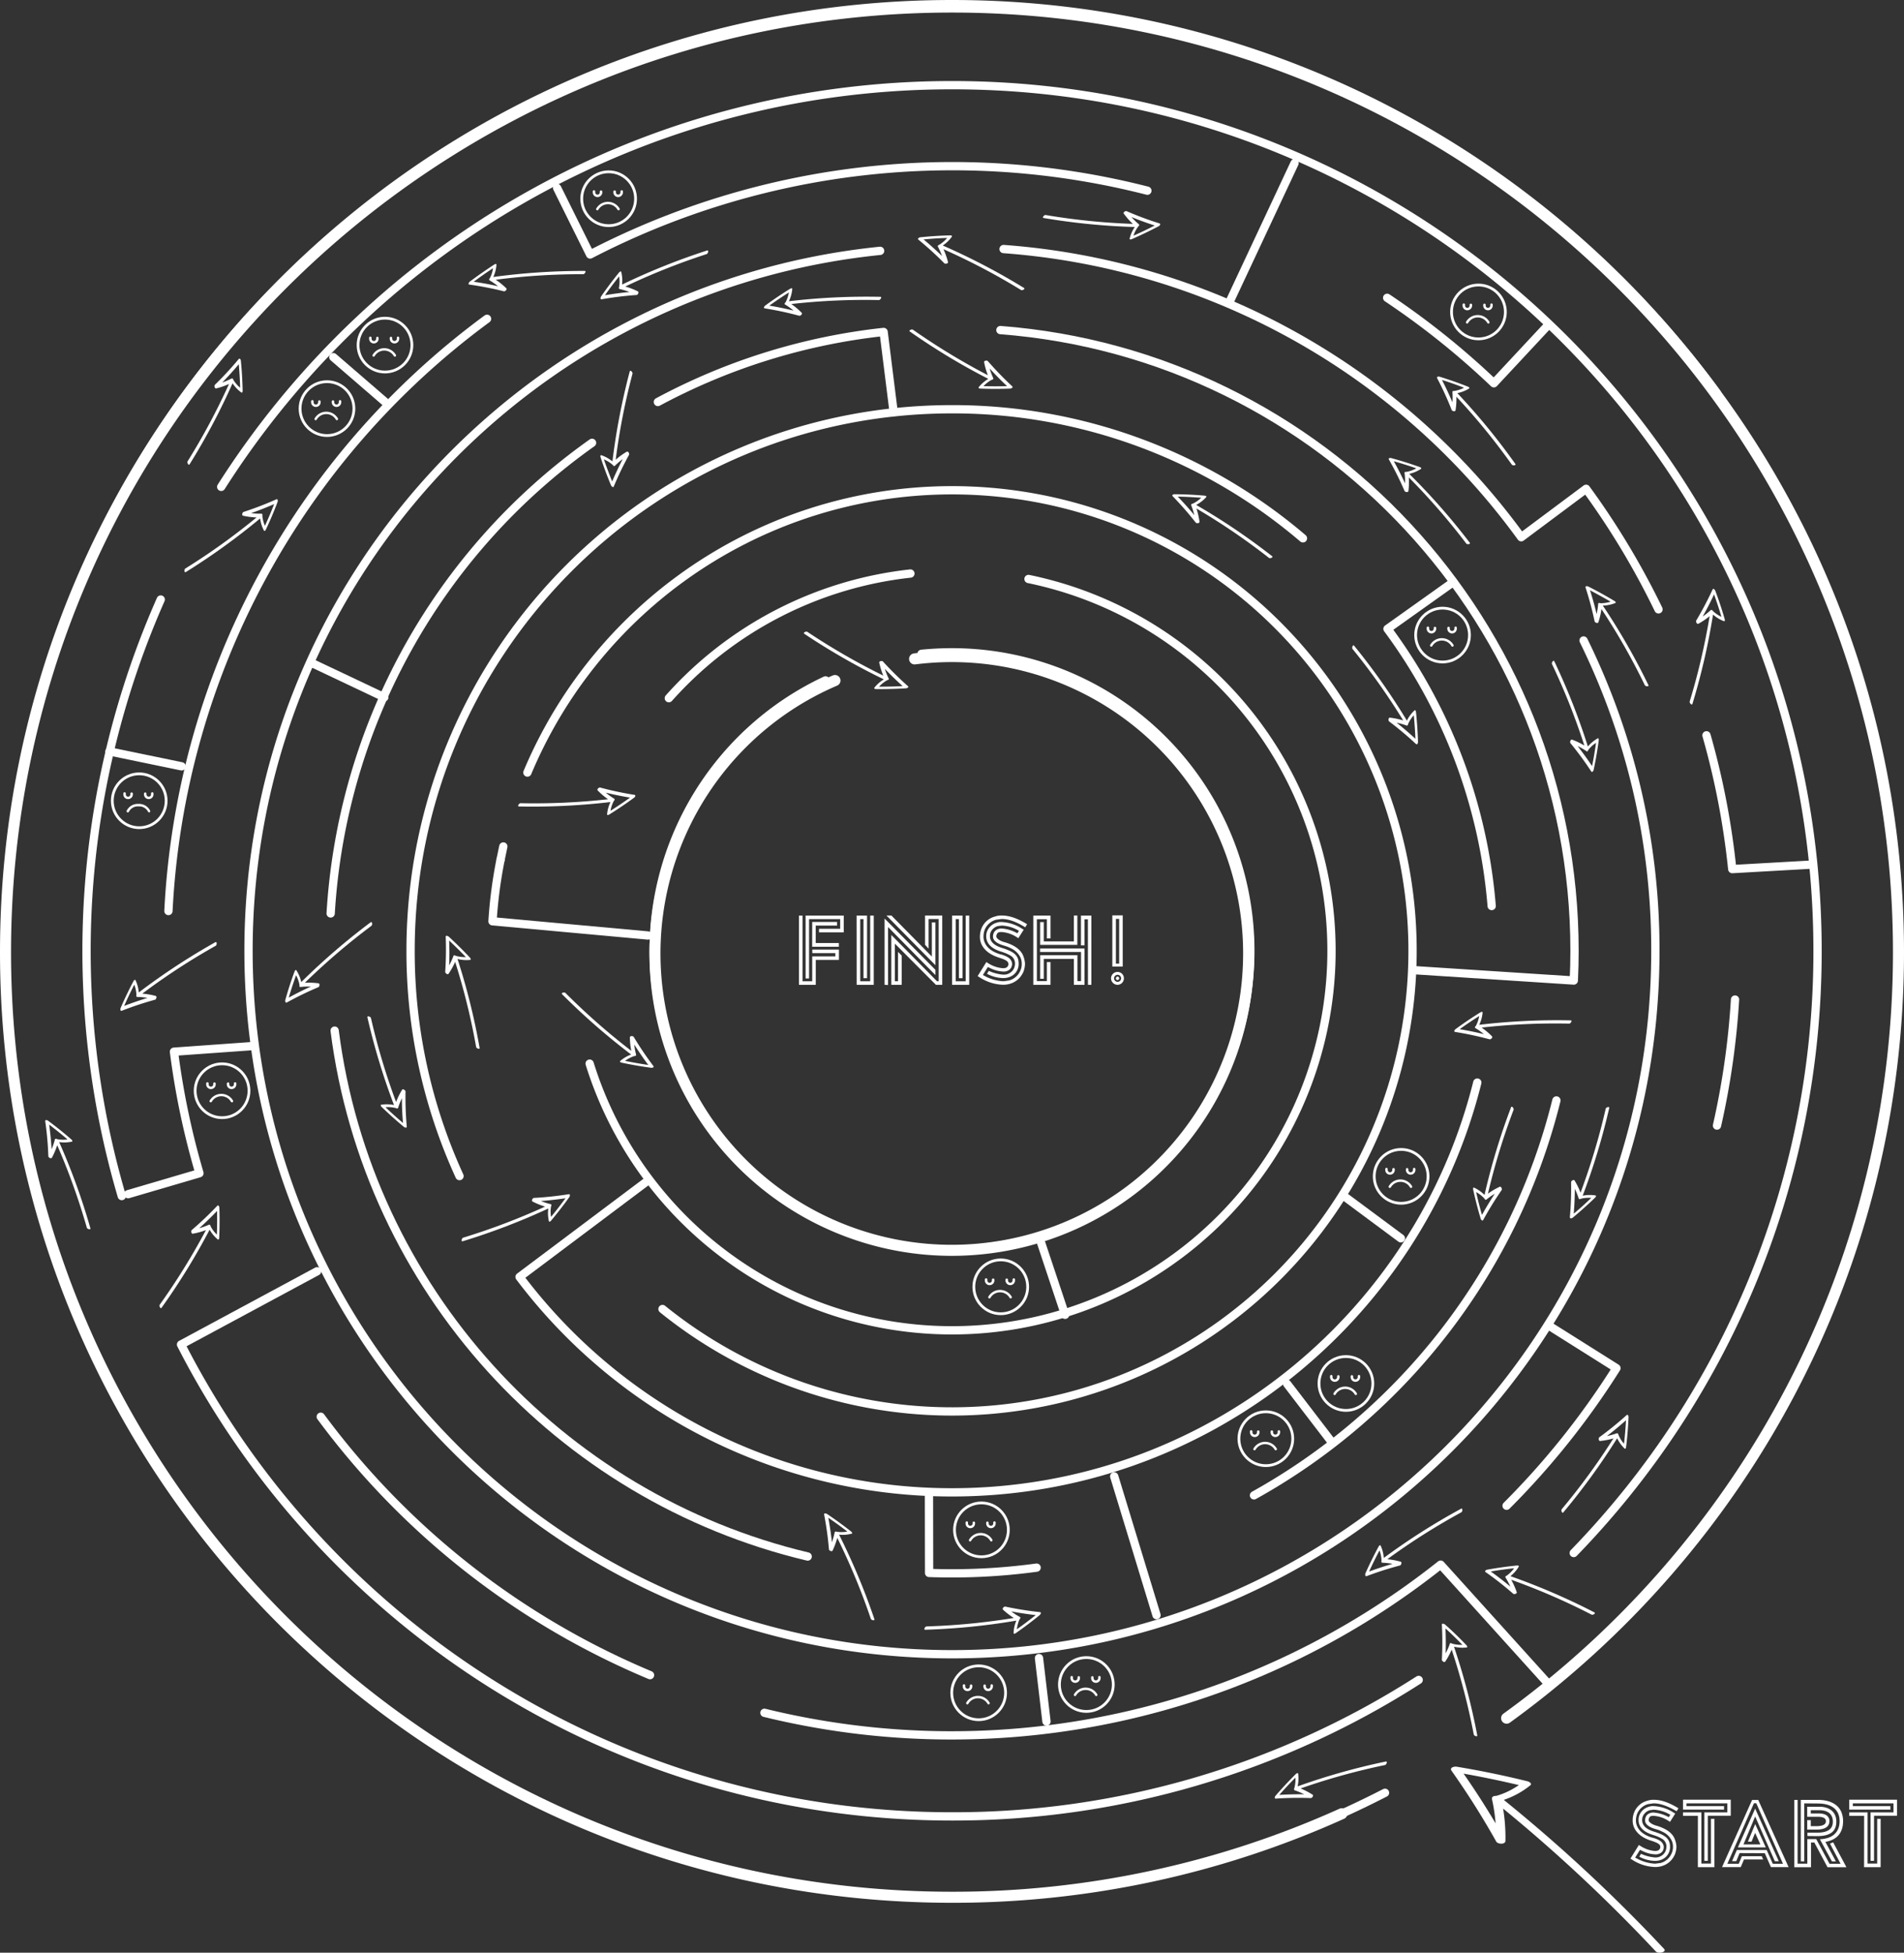 <svg xmlns="http://www.w3.org/2000/svg" viewBox="0 0 689.53 707.07">
    <rect x="0" y="0" width="689.53" height="707.07" fill="#333333" stroke="none"/>
    <defs>
        <style>
            .cls-1,.cls-2,.cls-4
            {fill:none;stroke:#fff;}
            .cls-1,.cls-2
            {stroke-linecap:round;stroke-linejoin:round;}
            .cls-1
            {stroke-width:4px;}
            .cls-2
            {stroke-width:3px;}
            .cls-3
            {fill:#fff;}
            .cls-4
            {stroke-miterlimit:10;}
        </style>
    </defs>
    <title>Maze</title>

    <g id="Maze">
                <g id="Maze-2" data-name="Maze">
                    <path class="cls-1" d="M485.94,656.75A342,342,0,0,1,344.77,687C155.46,687,2,533.81,2,344.79S155.46,2.55,344.77,2.55,687.53,155.78,687.53,344.79c0,114.11-55.93,215.18-141.91,277.36"/>
                    <path class="cls-2" d="M415.52,69.05a285.14,285.14,0,0,0-201.81,23.1L201.77,68.09"/>
                    <path class="cls-2" d="M502.36,107.84A287.21,287.21,0,0,1,541,138.78l19.73-21.16"/>
                    <path class="cls-2" d="M238.25,145.56A223.93,223.93,0,0,1,320,120.2l3.63,29"/>
                    <line class="cls-2" x1="140.52" y1="146.44" x2="120.71" y2="129.33"/>
                    <line class="cls-2" x1="468.82" y1="59.08" x2="445.4" y2="109.07"/>
                    <path class="cls-2" d="M501.58,649.17a341.38,341.38,0,0,1-156.8,37.89C155.47,687.06,2,533.59,2,344.28S155.47,1.5,344.78,1.5c113.8,0,214.66,55.46,277,140.83"/>
                    <path class="cls-2" d="M44.1,433.09a314.83,314.83,0,0,1,14.11-216"/>
                    <path class="cls-2" d="M80.11,176.29C135.72,88.85,233.48,30.84,344.78,30.84c173.11,0,313.44,140.33,313.44,313.44a312.37,312.37,0,0,1-88.3,218.07"/>
                    <path class="cls-2" d="M61,329.88A283.7,283.7,0,0,1,176.38,115.44"/>
                    <path class="cls-2" d="M235.41,606.57A285.07,285.07,0,0,1,116.16,513"/>
                    <path class="cls-2" d="M651.33,190.74a343,343,0,0,1-90.21,419.43l-39.39-43.61a284.77,284.77,0,0,1-244.89,53.65"/>
                    <path class="cls-2" d="M545.61,545.23a285.63,285.63,0,0,0,39.78-49.81l-24.25-15.27"/>
                    <path class="cls-2" d="M628.34,361.94a284,284,0,0,1-6.53,45.63"/>
                    <path class="cls-2" d="M618,266.26a282.58,282.58,0,0,1,9.33,48.44l28.8-1.63"/>
                    <path class="cls-2" d="M573.49,231.92a253.74,253.74,0,0,1,26,112.36C599.54,485,485.48,599,344.78,599S90,485,90,344.28C90,212.37,190.26,103.87,318.73,90.83"/>
                    <path class="cls-2" d="M363.44,90.18A254.5,254.5,0,0,1,550.91,194.53L574.4,177a283.37,283.37,0,0,1,26.22,43.65"/>
                    <path class="cls-2" d="M119.75,330.76a225.17,225.17,0,0,1,94.66-170.41"/>
                    <path class="cls-2" d="M292.5,563.62c-90.16-21.41-159.35-97-171.31-190.43"/>
                    <path class="cls-2" d="M375.41,567.64a227.6,227.6,0,0,1-30.63,2.07q-4.17,0-8.31-.15l-.05-29.07"/>
                    <path class="cls-2" d="M563.65,398.47a225.86,225.86,0,0,1-109.52,143"/>
                    <path class="cls-2" d="M362.29,119.52c116.32,8.93,207.92,106.15,207.92,224.76q0,5.42-.26,10.77l-57-3.7"/>
                    <path class="cls-2" d="M166.41,425.86a195.36,195.36,0,0,1-17.72-81.58c0-108.3,87.79-196.09,196.09-196.09a195.33,195.33,0,0,1,127.08,46.74"/>
                    <path class="cls-2" d="M535,392c-21.31,85.24-98.4,148.38-190.24,148.38a195.82,195.82,0,0,1-156.6-78l45.53-34.17"/>
                    <path class="cls-2" d="M191,279.74A166.78,166.78,0,1,1,239.92,474"/>
                    <path class="cls-2" d="M181.28,311.31c.32-1.61.67-3.21,1-4.81"/>
                    <path class="cls-2" d="M181.28,311.31a166.86,166.86,0,0,0-2.92,22.29l56.28,5.14"/>
                    <path class="cls-2" d="M242.22,252.81a137.16,137.16,0,0,1,87.48-45.13"/>
                    <path class="cls-2" d="M319.43,449.37a108.12,108.12,0,0,1-20.47-203"/>
                    <path class="cls-2" d="M410.8,429.86a107.54,107.54,0,0,1-55,21.94"/>
                    <path class="cls-2" d="M333.73,236.75c3.63-.36,7.32-.55,11-.55a108.1,108.1,0,0,1,92.76,163.57"/>
                    <path class="cls-2" d="M513.77,608.31a312,312,0,0,1-169,49.41c-121.77,0-227.31-69.43-279.21-170.86l49.28-26.53"/>
                    <path class="cls-2" d="M91,378.82l-28,2a282.63,282.63,0,0,0,9.23,44L46.4,432.41"/>
                    <line class="cls-2" x1="65.76" y1="277.49" x2="39.64" y2="272.09"/>
                    <line class="cls-2" x1="481.65" y1="521.35" x2="466.12" y2="501.09"/>
                    <line class="cls-2" x1="403.51" y1="534.6" x2="418.83" y2="584.85"/>
                    <line class="cls-2" x1="378.98" y1="623.35" x2="376.27" y2="600.39"/>
                    <line class="cls-2" x1="507.32" y1="448.4" x2="486.38" y2="432.86"/>
                    <line class="cls-2" x1="385.73" y1="476.09" x2="376.95" y2="449.75"/>
                    <path class="cls-2" d="M213.54,385.14A137.44,137.44,0,1,0,372.47,209.65"/>
                    <path class="cls-2" d="M525.56,211.29l-23.08,16.42a195.05,195.05,0,0,1,37.73,100.36"/>
                    <line class="cls-2" x1="139.17" y1="252.5" x2="113.5" y2="240.34"/>
                    <path class="cls-1" d="M331.22,238.59a107.5,107.5,0,1,1-28.84,7.83"/>
                </g>
                <path id="Start_Arrow" data-name="Start Arrow" class="cls-3" d="M525.67,641.19a288.34,288.34,0,0,1,16.2,25.66c.53.94,3.29,1.14,3.32-.27a64.21,64.21,0,0,0-.84-11.69,576.06,576.06,0,0,1,55.33,51.76c.87.92,4.1.23,2.92-1a576.37,576.37,0,0,0-58-53.91,31,31,0,0,0,9.57-5.25c.88-.7-.53-1.38-1-1.49q-12.69-3.13-25.59-5.27C526.72,639.56,524.85,640,525.67,641.19Zm14.66,10.34a62.91,62.91,0,0,1,1.3,8.71q-5.46-9.21-11.59-18,10,1.77,20,4.14a27.25,27.25,0,0,1-8.17,3.91C540.94,650.27,540.12,650.59,540.33,651.53Z"/>
                <g id="Start">
                    <path class="cls-3" d="M593.91,669.83l-1.74,2.82,1,.52a15.59,15.59,0,0,0,6.19,1.67c.17,0,.87-.1,2.09-.27a6.08,6.08,0,0,0,3.79-3.17l.07-.14a5.58,5.58,0,0,0,.56-2.61,5,5,0,0,0-.53-2.29,6.73,6.73,0,0,0-2.88-2.89c-1-.49-1.57-.73-1.67-.77l-.87-.28-.46-.14c-1.87-.55-3.06-1.32-3.51-2.26a1.69,1.69,0,0,1-.17-.83,2.63,2.63,0,0,1,.24-1.25l0-.07a2.61,2.61,0,0,1,1.71-1.39,2.82,2.82,0,0,1,1.22-.14,13.21,13.21,0,0,1,5.39,1.67l.56-.87a12.69,12.69,0,0,0-6.06-1.85l-1.39.18a4,4,0,0,0-2.4,2,3.36,3.36,0,0,0-.35,1.63,3,3,0,0,0,.32,1.4c.55,1.21,1.91,2.12,4.1,2.78l.45.14c2.68.94,5.22,1.91,5.22,5.22a4.87,4.87,0,0,1-2.64,4.55,6.18,6.18,0,0,1-2.79.63,12.49,12.49,0,0,1-5.67-1.5l0-.06.59-1a14.81,14.81,0,0,0,5,1.32,3.94,3.94,0,0,0,3.72-1.95,4.18,4.18,0,0,0,.49-2,3.13,3.13,0,0,0-1.67-2.85,14.8,14.8,0,0,0-1.71-.84l-.93-.34-.46-.14c-2.54-.77-4.17-1.92-4.9-3.48a4.34,4.34,0,0,1-.42-1.88,4.55,4.55,0,0,1,.45-2.16,5.16,5.16,0,0,1,3.2-2.68A4.46,4.46,0,0,1,599,654a14.39,14.39,0,0,1,7.13,2.37l.56.31-1.88,3-.53-.31a11.1,11.1,0,0,0-5.32-1.85c-1.11,0-1.39.14-1.67.66a1.59,1.59,0,0,0-.24.91l.07.38a5.46,5.46,0,0,0,.76.73,6.94,6.94,0,0,0,1.95.87l.49.14c3.09,1,5.08,2.4,6,4.28a9,9,0,0,1,.8,3.17,8.34,8.34,0,0,1-.63,3l-.14.25a7.27,7.27,0,0,1-4.59,3.82,8.65,8.65,0,0,1-2.4.32,16.12,16.12,0,0,1-8.39-2.72l-.52-.31,3.06-4.94.53.31a11.1,11.1,0,0,0,5.32,1.85q1.41,0,1.77-.84a1.23,1.23,0,0,0,.14-.69.73.73,0,0,0-.1-.42l0-.07c-.31-.56-1.14-1-2.57-1.5l-.42-.14c-3.13-.94-5.22-2.47-6.3-4.62a6.4,6.4,0,0,1-.62-2.86,8,8,0,0,1,.62-3l.11-.25a7.05,7.05,0,0,1,4.59-3.79,6.78,6.78,0,0,1,2.44-.35c2.54,0,5.46,1,8.83,3.07l-.66,1.07C604,654,601.29,653,598.92,653c-.17,0-.87.1-2.09.27a6.08,6.08,0,0,0-3.79,3.17l-.07.14a6.74,6.74,0,0,0-.52,2.57,5,5,0,0,0,.52,2.3c.87,1.84,2.68,3.17,5.5,4l.1,0,.35.1c1.85.59,2.86,1.22,3.31,2.16l.07.14a2.38,2.38,0,0,1,0,2.05l0,.07a2.51,2.51,0,0,1-1.71,1.35,2.69,2.69,0,0,1-1.18.14,11.26,11.26,0,0,1-4.45-1.14Z"/>
                    <path class="cls-3" d="M617.22,656.27h8.32V653H610.75V654h13.61v1.25H609.5v-3.58h17.29v5.81h-8.31V673.8h-1.26Zm-2.33,1.25H609.5v-1.25h6.65v18.54h3.47V658.6h1.26v17.5h-6Z"/>
                    <path class="cls-3" d="M629,669.87h10.79l2.22,5h3.69l-9.67-21.91h-.84l-9.63,21.91h4.14l1.11-2.74H638l.52,1.18h-6.93l-1.18,2.78h-6.78l10.89-24.32h2.22l11,24.32-6.4,0-2.23-5.05L630,671l-1.21,2.92h-1.53Zm8.52-2-1.91-4.18-1.29,3.17H633l2.64-6.37,3.83,8.46H629.37l6.26-14.06,8.56,19.07h-1.43l-7.13-16.22-4.24,10.13Z"/>
                    <path class="cls-3" d="M662.73,667.57l1.15-.45,4.8,9h-6.85l-4.77-8.94h-1.21v8.94h-6.06V651.74H651v23.1h3.52v-8.9l3.23,0,4.81,8.94h4ZM653.41,653v21h-1.25V651.74h6.16c4,0,6.85,1.33,8.24,3.8a8.3,8.3,0,0,1,.91,3.86c0,4.28-2.23,6.82-6.41,7.55l3.8,7.06h-1.43l-4.35-8,.94-.1c3.93-.42,6.19-2.71,6.19-6.47,0-4.14-2.85-6.4-7.89-6.4Zm1.15,11.82v-1.21H658c3.93,0,5.77-1.29,5.77-4s-1.81-4.14-4.9-4.14h-3.1v1.18h2.72c1.8,0,3,.42,3.58,1.29a2.28,2.28,0,0,1,.45,1.5c0,2-1.63,3.06-4.73,3.06h-3.31v-3.41h1.29v2.16h2c2.33,0,3.48-.6,3.48-1.81,0-1-.94-1.57-2.78-1.57h-4v-3.65h4.39c3.79,0,6.16,2,6.16,5.39,0,3.62-2.27,5.25-7,5.25Z"/>
                    <path class="cls-3" d="M677.42,656.27h8.31V653H671V654h13.6v1.25H669.7v-3.58H687v5.81h-8.32V673.8h-1.25Zm-2.33,1.25H669.7v-1.25h6.64v18.54h3.48V658.6h1.25v17.5h-6Z"/>
                </g>
                <g id="finish_text" data-name="finish text">
                    <path class="cls-3" d="M289.34,331.53h1.29v23.78h3.51v-9h8.38v-1.18h-8.35v-1.29h9.64v3.76h-8.38v9h-6.09Zm2.4,0h13.82v6.08h-8.95v-1.28h7.66v-3.51H293V354.3h-1.25Zm2.4,2.32h9v1.29h-7.73v6.34h8.38v1.33h-9.67Z"/>
                    <path class="cls-3" d="M310.22,331.53H314V354.2h-1.29V332.82h-1.18v22.49h3.61V331.53h1.29V356.6h-6.19Z"/>
                    <path class="cls-3" d="M320.35,356.6v-24l18.41,18.58v1.9l-17.15-17.4v21ZM337.47,334h1.29v15.51l-17.73-18h1.79l14.65,14.86Zm-2.47,8.1v-10.6h6.23V356.6h-2.29l-14.86-14.9v13.61h1.14V344.67l1.33,1.36V356.6h-3.76V338.55l16.4,16.61.14.15h.61V332.78h-3.65v10.74Z"/>
                    <path class="cls-3" d="M344.81,331.53h3.76V354.2h-1.29V332.82H346.1v22.49h3.62V331.53H351V356.6h-6.2Z"/>
                    <path class="cls-3" d="M357.74,350.15l-1.79,2.9,1,.54a16.08,16.08,0,0,0,6.38,1.72c.18,0,.89-.11,2.15-.29a6.22,6.22,0,0,0,3.9-3.26l.07-.14a5.77,5.77,0,0,0,.57-2.69,5.28,5.28,0,0,0-.53-2.36,7,7,0,0,0-3-3c-1-.51-1.61-.76-1.71-.79l-.9-.29-.47-.14c-1.93-.58-3.15-1.36-3.61-2.33a1.7,1.7,0,0,1-.18-.86,2.65,2.65,0,0,1,.25-1.29l0-.07a2.7,2.7,0,0,1,1.76-1.43,2.91,2.91,0,0,1,1.25-.15,13.78,13.78,0,0,1,5.55,1.72l.58-.89a13,13,0,0,0-6.23-1.9l-1.44.18a4.08,4.08,0,0,0-2.47,2,3.45,3.45,0,0,0-.36,1.68,3.09,3.09,0,0,0,.33,1.44c.57,1.25,2,2.18,4.22,2.86l.47.14c2.75,1,5.37,2,5.37,5.38a5,5,0,0,1-2.72,4.69,6.36,6.36,0,0,1-2.87.64,12.77,12.77,0,0,1-5.83-1.54l0-.07.61-1a15.11,15.11,0,0,0,5.16,1.36,4.07,4.07,0,0,0,3.83-2,4.31,4.31,0,0,0,.5-2,3.23,3.23,0,0,0-1.72-2.94,16.15,16.15,0,0,0-1.75-.85l-1-.36-.47-.15q-3.92-1.17-5.05-3.58a4.57,4.57,0,0,1-.43-1.93,4.65,4.65,0,0,1,.47-2.22,5.27,5.27,0,0,1,3.29-2.76,4.49,4.49,0,0,1,1.9-.25,14.79,14.79,0,0,1,7.34,2.44l.58.32-1.94,3.08-.53-.32a11.46,11.46,0,0,0-5.48-1.9c-1.15,0-1.44.14-1.72.68a1.56,1.56,0,0,0-.25.93l.07.39a4.93,4.93,0,0,0,.79.75,6.85,6.85,0,0,0,2,.9l.5.14c3.19,1,5.23,2.47,6.2,4.41a9.08,9.08,0,0,1,.82,3.26,8.64,8.64,0,0,1-.64,3.11l-.14.25a7.5,7.5,0,0,1-4.73,3.94,8.78,8.78,0,0,1-2.47.33,16.52,16.52,0,0,1-8.63-2.8l-.54-.32,3.15-5.09.54.33a11.44,11.44,0,0,0,5.48,1.89c1,0,1.57-.28,1.82-.85a1.33,1.33,0,0,0,.15-.72.78.78,0,0,0-.11-.43l0-.07c-.32-.58-1.18-1.08-2.65-1.54l-.43-.15c-3.22-1-5.37-2.54-6.48-4.76a6.44,6.44,0,0,1-.64-2.93,8.1,8.1,0,0,1,.64-3.12l.11-.25a7.22,7.22,0,0,1,4.73-3.9,6.61,6.61,0,0,1,2.5-.36c2.62,0,5.63,1,9.1,3.15l-.68,1.11c-3.19-2-6-3-8.45-3-.18,0-.9.1-2.15.28a6.24,6.24,0,0,0-3.91,3.26l-.07.14a7,7,0,0,0-.53,2.66,5.21,5.21,0,0,0,.53,2.36c.9,1.9,2.76,3.26,5.66,4.12l.11,0,.36.11c1.9.61,2.93,1.25,3.4,2.22l.07.14a2.59,2.59,0,0,1,.22.9,2.48,2.48,0,0,1-.26,1.22l0,.07a2.62,2.62,0,0,1-1.76,1.4,3,3,0,0,1-1.21.14,11.73,11.73,0,0,1-4.59-1.18Z"/>
                    <path class="cls-3" d="M374.21,331.53h6.23v8.27h-1.32v-6.95H375.5v22.42h3.62v-6.91h1.32v8.24h-6.23Zm14.69,15.68H378v7.2h-1.32v-8.52h13.5v9.38h1.32V344.71H376.65v-1.26h16.11V356.6H388.9Zm-12.22-13.32H378v7H388.9v-9.38h1.25v10.63H376.68Zm17.3-1h-1.22v9.42h-1.29V331.53h3.77V356.6H394Z"/>
                    <path class="cls-3" d="M404.73,351.94a2.29,2.29,0,0,1,2.29,2.29,2.33,2.33,0,0,1-2.29,2.37,2.37,2.37,0,0,1-2.37-2.37A2.33,2.33,0,0,1,404.73,351.94Zm-1.9-20.48h3.76V350h-3.76Zm1.9,24.06a1.27,1.27,0,1,0,0-2.54,1.27,1.27,0,0,0,0,2.54Zm-.61-22.78v16.19h1.18V332.74Zm.61,20.88a.65.65,0,0,1,.6.61.66.66,0,0,1-.6.65.61.61,0,0,1-.61-.65A.66.66,0,0,1,404.73,353.62Z"/>
                </g>
                <g id="wrong_path_17" data-name="wrong path 17">
                    <path id="wrong_path_17_arrow" data-name="wrong path 17 arrow" class="cls-3" d="M513.53,268.69c-.11-3.65-.35-7.29-.74-10.92,0-.21-.22-.83-.56-.51a13.06,13.06,0,0,0-2.73,3.68,238.93,238.93,0,0,0-19.1-27.12c-.45-.56-.92.75-.59,1.16a239,239,0,0,1,18.36,25.89,27,27,0,0,0-4.8-1c-.59-.07-.66,1.09-.3,1.36a120.29,120.29,0,0,1,9.73,8.18C513.24,269.8,513.54,269.05,513.53,268.69Zm-3.59-6.51A11.6,11.6,0,0,1,512,259q.42,4.25.59,8.51c-2.2-2-4.47-4-6.81-5.82a26,26,0,0,1,3.54,1C509.71,262.87,509.89,262.54,509.94,262.18Z"/>
                    <g id="wrong_path_17_sad_face" data-name="wrong path 17 sad face">
                        <circle class="cls-4" cx="522.42" cy="229.96" r="9.75"/>
                        <path class="cls-3" d="M525.88,229.36a1.72,1.72,0,0,1-1.74-1.71v-.26a.45.45,0,1,1,.9,0v.26a.82.82,0,0,0,.81.82.83.83,0,0,0,.85-.82v-.26a.45.45,0,1,1,.89,0v.26A1.72,1.72,0,0,1,525.88,229.36Z"/>
                        <path class="cls-3" d="M518.4,229.36a1.71,1.71,0,0,1-1.73-1.71v-.26a.45.45,0,1,1,.89,0v.26a.83.83,0,0,0,1.66,0v-.26a.45.45,0,0,1,.9,0v.26A1.72,1.72,0,0,1,518.4,229.36Z"/>
                        <path class="cls-3" d="M526,234.16a.43.43,0,0,1-.41-.27,4,4,0,0,0-6.86,0,.45.45,0,0,1-.58.24.44.44,0,0,1-.24-.58,4.89,4.89,0,0,1,8.5,0,.45.45,0,0,1-.24.58Z"/>
                    </g>
                </g>
                <g id="wrong_path_16" data-name="wrong path 16">
                    <path id="wrong_path_16_arrow" data-name="wrong path 16 arrow" class="cls-3" d="M236.62,386a120.7,120.7,0,0,1-7.12-10.53c-.23-.39-1.39-.44-1.39.15a26.4,26.4,0,0,0,.51,4.88,240.76,240.76,0,0,1-23.84-20.95c-.37-.38-1.72-.05-1.21.46a239.82,239.82,0,0,0,25,21.83,13.2,13.2,0,0,0-3.94,2.32c-.36.31.24.57.44.62q5.35,1.14,10.78,1.87C236.2,386.7,237,386.48,236.62,386Zm-6.27-4.14a25.15,25.15,0,0,1-.66-3.63q2.4,3.78,5.08,7.39-4.23-.62-8.4-1.48a11.43,11.43,0,0,1,3.36-1.74C230.1,382.39,230.45,382.25,230.35,381.86Z"/>
                    <g id="wrong_path_16_sad_face" data-name="wrong path 16 sad face">
                        <circle class="cls-4" cx="362.42" cy="465.96" r="9.75"/>
                        <path class="cls-3" d="M365.88,465.36a1.72,1.72,0,0,1-1.74-1.71v-.26a.45.45,0,0,1,.9,0v.26a.82.82,0,0,0,.81.82.83.83,0,0,0,.85-.82v-.26a.45.45,0,1,1,.89,0v.26A1.72,1.72,0,0,1,365.88,465.36Z"/>
                        <path class="cls-3" d="M358.4,465.36a1.71,1.71,0,0,1-1.73-1.71v-.26a.45.45,0,1,1,.89,0v.26a.83.83,0,0,0,1.66,0v-.26a.45.45,0,1,1,.9,0v.26A1.72,1.72,0,0,1,358.4,465.36Z"/>
                        <path class="cls-3" d="M366,470.16a.43.43,0,0,1-.41-.27,4,4,0,0,0-6.86,0,.45.45,0,0,1-.58.24.44.44,0,0,1-.24-.58,4.89,4.89,0,0,1,8.5,0,.45.45,0,0,1-.24.58Z"/>
                    </g>
                </g>
                <g id="wrong_path_15" data-name="wrong path 15">
                    <path id="wrong_path_15_arrow" data-name="wrong path 15 arrow" class="cls-3" d="M376.63,583.75a121.13,121.13,0,0,1-12.56-2c-.44-.1-1.27.72-.83,1.12a27.39,27.39,0,0,0,3.91,3,242.33,242.33,0,0,1-31.59,3.06c-.53,0-1.21,1.22-.49,1.2a240.47,240.47,0,0,0,33-3.3,12.55,12.55,0,0,0-1,4.46c0,.47.57.22.75.1q4.49-3.12,8.74-6.59C376.85,584.53,377.22,583.81,376.63,583.75Zm-7.31,1.74a24.47,24.47,0,0,1-3.1-2c2.94.56,5.89,1,8.86,1.34q-3.33,2.67-6.82,5.13a11.64,11.64,0,0,1,1-3.65C369.54,586,369.67,585.69,369.32,585.49Z"/>
                        <g id="wrong_path_15_sad_face" data-name="wrong path 15 sad face">
                            <circle class="cls-4" cx="355.42" cy="553.96" r="9.75"/>
                            <path class="cls-3" d="M358.88,553.36a1.72,1.72,0,0,1-1.74-1.71v-.26a.45.45,0,0,1,.9,0v.26a.82.82,0,0,0,.81.82.83.83,0,0,0,.85-.82v-.26a.45.45,0,1,1,.89,0v.26A1.72,1.72,0,0,1,358.88,553.36Z"/>
                            <path class="cls-3" d="M351.4,553.36a1.71,1.71,0,0,1-1.73-1.71v-.26a.45.45,0,1,1,.89,0v.26a.83.83,0,0,0,1.66,0v-.26a.45.45,0,0,1,.9,0v.26A1.72,1.72,0,0,1,351.4,553.36Z"/>
                            <path class="cls-3" d="M359,558.16a.43.43,0,0,1-.41-.27,4,4,0,0,0-6.86,0,.45.45,0,0,1-.58.24.44.44,0,0,1-.24-.58,4.89,4.89,0,0,1,8.5,0,.45.45,0,0,1-.24.58Z"/>
                        </g>
                </g>
                <g id="wrong_path_14" data-name="wrong path 14">
                    <path id="wrong_path_14_arrow" data-name="wrong path 14 arrow" class="cls-3" d="M44.09,366a119.27,119.27,0,0,1,12.06-4c.43-.12.79-1.23.22-1.38a27.51,27.51,0,0,0-4.84-.82,240.08,240.08,0,0,1,26.59-17.34c.46-.26.5-1.64-.13-1.29a242,242,0,0,0-27.73,18.2,12.78,12.78,0,0,0-1.18-4.42c-.19-.42-.61.08-.71.27Q45.84,360,43.68,365C43.53,365.37,43.54,366.18,44.09,366ZM49.76,361a24.91,24.91,0,0,1,3.67.34q-4.29,1.31-8.47,2.91c1.14-2.6,2.37-5.17,3.67-7.7a11.5,11.5,0,0,1,.78,3.72C49.31,360.65,49.36,361,49.76,361Z"/>
                    <g id="wrong_path_14_sad_face" data-name="wrong path 14 sad face">
                        <circle class="cls-4" cx="50.42" cy="289.96" r="9.75"/>
                        <path class="cls-3" d="M53.88,289.36a1.72,1.72,0,0,1-1.74-1.71v-.26a.45.45,0,0,1,.9,0v.26a.82.82,0,0,0,.81.82.83.83,0,0,0,.85-.82v-.26a.45.45,0,1,1,.89,0v.26A1.72,1.72,0,0,1,53.88,289.36Z"/>
                        <path class="cls-3" d="M46.4,289.36a1.71,1.71,0,0,1-1.73-1.71v-.26a.45.45,0,1,1,.89,0v.26a.83.83,0,0,0,1.66,0v-.26a.45.45,0,0,1,.9,0v.26A1.72,1.72,0,0,1,46.4,289.36Z"/>
                        <path class="cls-3" d="M54,294.16a.43.43,0,0,1-.41-.27A3.59,3.59,0,0,0,50.13,292a3.58,3.58,0,0,0-3.43,1.91.45.45,0,0,1-.58.24.44.44,0,0,1-.24-.58,4.43,4.43,0,0,1,4.25-2.47,4.43,4.43,0,0,1,4.25,2.47.45.45,0,0,1-.24.58Z"/>
                    </g>
                </g>
                <g id="wrong_path_13" data-name="wrong path 13">
                    <path id="wrong_path_13_arrow" data-name="wrong path 13 arrow" class="cls-3" d="M170,103.05a120.58,120.58,0,0,1,12.48,2.43c.43.11,1.29-.68.87-1.09a26.88,26.88,0,0,0-3.81-3.1,241.28,241.28,0,0,1,31.68-2c.52,0,1.24-1.18.52-1.19a241,241,0,0,0-33.09,2.2,13,13,0,0,0,1.14-4.43c0-.47-.56-.24-.74-.12q-4.6,3-9,6.29C169.81,102.26,169.42,103,170,103.05Zm7.36-1.5a25.52,25.52,0,0,1,3,2.1q-4.38-1-8.81-1.63c2.28-1.7,4.61-3.34,7-4.9a11.44,11.44,0,0,1-1.16,3.62C177.17,101,177,101.34,177.37,101.55Z"/>
                        <g id="wrong_path_13_sad_face" data-name="wrong path 13 sad face">
                            <circle class="cls-4" cx="139.42" cy="124.96" r="9.75"/>
                            <path class="cls-3" d="M142.88,124.36a1.72,1.72,0,0,1-1.74-1.71v-.26a.45.45,0,0,1,.9,0v.26a.82.82,0,0,0,.81.82.83.83,0,0,0,.85-.82v-.26a.45.45,0,1,1,.89,0v.26A1.72,1.72,0,0,1,142.88,124.36Z"/>
                            <path class="cls-3" d="M135.4,124.36a1.71,1.71,0,0,1-1.73-1.71v-.26a.45.45,0,1,1,.89,0v.26a.83.83,0,0,0,1.66,0v-.26a.45.45,0,1,1,.9,0v.26A1.72,1.72,0,0,1,135.4,124.36Z"/>
                            <path class="cls-3" d="M143,129.16a.43.43,0,0,1-.41-.27,4,4,0,0,0-6.86,0,.45.45,0,0,1-.58.24.44.44,0,0,1-.24-.58,4.89,4.89,0,0,1,8.5,0,.45.45,0,0,1-.24.58Z"/>
                        </g>
                </g>
                <path id="wrong_path_12" data-name="wrong path 12" class="cls-3" d="M217.9,108.37a121.78,121.78,0,0,1,12.62-1.55c.45,0,1-1,.49-1.31a26.23,26.23,0,0,0-4.58-1.76A240.78,240.78,0,0,1,255.93,92c.5-.17.82-1.51.13-1.29a240.57,240.57,0,0,0-30.79,12.34,13.05,13.05,0,0,0-.28-4.57c-.11-.46-.61,0-.74.12q-3.47,4.25-6.57,8.75C217.47,107.68,217.31,108.48,217.9,108.37Zm6.54-3.7a26.59,26.59,0,0,1,3.53,1.06c-3,.28-5.94.68-8.89,1.18q2.46-3.5,5.13-6.82a11.21,11.21,0,0,1,0,3.79C224.07,104.21,224.05,104.58,224.44,104.67Z"/>
                <g id="wrong_path_11" data-name="wrong path 11">
                    <path id="wrong_path_11_arrow" data-name="wrong path 11 arrow" class="cls-3" d="M419.91,80.9A119.91,119.91,0,0,1,408,76.46c-.42-.18-1.39.45-1,.93a26.57,26.57,0,0,0,3.25,3.68,240.68,240.68,0,0,1-31.58-3.21c-.52-.09-1.42,1-.71,1.08a240.26,240.26,0,0,0,33,3.26,12.9,12.9,0,0,0-1.86,4.18c-.12.46.52.32.71.24q5-2.18,9.87-4.74C420,81.71,420.48,81.08,419.91,80.9Zm-7.51.28a25.74,25.74,0,0,1-2.64-2.58q4.15,1.68,8.42,3.06c-2.52,1.31-5.09,2.53-7.69,3.68A11.23,11.23,0,0,1,412.22,82C412.51,81.75,412.71,81.43,412.4,81.18Z"/>
                    <g id="wrong_path_11_sad_face" data-name="wrong path 11 sad face">
                        <circle class="cls-4" cx="220.42" cy="71.96" r="9.75"/>
                        <path class="cls-3" d="M223.88,71.36a1.72,1.72,0,0,1-1.74-1.71v-.26a.45.45,0,0,1,.9,0v.26a.82.82,0,0,0,.81.82.83.83,0,0,0,.85-.82v-.26a.45.45,0,1,1,.89,0v.26A1.72,1.72,0,0,1,223.88,71.36Z"/>
                        <path class="cls-3" d="M216.4,71.36a1.71,1.71,0,0,1-1.73-1.71v-.26a.45.45,0,1,1,.89,0v.26a.83.83,0,0,0,1.66,0v-.26a.45.45,0,1,1,.9,0v.26A1.72,1.72,0,0,1,216.4,71.36Z"/>
                        <path class="cls-3" d="M224,76.16a.43.43,0,0,1-.41-.27,4,4,0,0,0-6.86,0,.45.45,0,0,1-.58.24.44.44,0,0,1-.24-.58,4.89,4.89,0,0,1,8.5,0,.45.45,0,0,1-.24.58Z"/>
                    </g>
                </g>
                <path id="wrong_path_10" data-name="wrong path 10" class="cls-3" d="M332.6,86.78A120.88,120.88,0,0,1,342,95.35c.31.32,1.45.1,1.31-.48a26.8,26.8,0,0,0-1.64-4.63A241.73,241.73,0,0,1,369.75,105c.45.27,1.68-.36,1.07-.74a241.47,241.47,0,0,0-29.4-15.36,12.87,12.87,0,0,0,3.28-3.18c.28-.38-.36-.5-.57-.49q-5.47.13-10.92.7C332.84,86,332.14,86.4,332.6,86.78Zm7.07,2.55a26.56,26.56,0,0,1,1.49,3.37q-3.23-3.11-6.68-6,4.26-.41,8.52-.54a11.63,11.63,0,0,1-2.87,2.49C339.78,88.76,339.48,89,339.67,89.33Z"/>
                <g id="wrong_path_9" data-name="wrong path 9">
                    <path id="wrong_path_9_arrow" data-name="wrong path 9 arrow" class="cls-3" d="M569.58,440.91q4.21-3.5,8.15-7.3c.15-.15.51-.69,0-.76a13.22,13.22,0,0,0-4.57.12,240.7,240.7,0,0,0,9.61-31.74c.16-.71-1.15-.27-1.27.24a241.49,241.49,0,0,1-9.11,30.4,26.38,26.38,0,0,0-2.16-4.4c-.31-.51-1.27.15-1.26.6a119.6,119.6,0,0,1-.45,12.7C568.52,441.37,569.3,441.14,569.58,440.91Zm2.92-6.84a11.47,11.47,0,0,1,3.78-.31q-3.09,3-6.35,5.71c.24-3,.38-6,.4-9a27.55,27.55,0,0,1,1.37,3.43C571.82,434.32,572.18,434.26,572.5,434.07Z"/>
                    <g id="wrong_path_9_sad_face" data-name="wrong path 9 sad face">
                        <circle class="cls-4" cx="458.42" cy="520.96" r="9.75"/>
                        <path class="cls-3" d="M461.88,520.36a1.72,1.72,0,0,1-1.74-1.71v-.26a.45.45,0,0,1,.9,0v.26a.82.82,0,0,0,.81.82.83.83,0,0,0,.85-.82v-.26a.45.45,0,1,1,.89,0v.26A1.72,1.72,0,0,1,461.88,520.36Z"/>
                        <path class="cls-3" d="M454.4,520.36a1.71,1.71,0,0,1-1.73-1.71v-.26a.45.45,0,1,1,.89,0v.26a.83.83,0,0,0,1.66,0v-.26a.45.45,0,0,1,.9,0v.26A1.72,1.72,0,0,1,454.4,520.36Z"/>
                        <path class="cls-3" d="M462,525.16a.43.43,0,0,1-.41-.27,4,4,0,0,0-6.86,0,.45.45,0,0,1-.58.24.44.44,0,0,1-.24-.58,4.89,4.89,0,0,1,8.5,0,.45.45,0,0,1-.24.58Z"/>
                    </g>
                </g>
                <g id="wrong_path_8" data-name="wrong path 8">
                    <g id="wrong_path_8_sad_face" data-name="wrong path 8 sad face">
                        <circle class="cls-4" cx="487.42" cy="500.96" r="9.75"/>
                        <path class="cls-3" d="M490.88,500.36a1.72,1.72,0,0,1-1.74-1.71v-.26a.45.45,0,0,1,.9,0v.26a.82.82,0,0,0,.81.82.83.83,0,0,0,.85-.82v-.26a.45.45,0,1,1,.89,0v.26A1.72,1.72,0,0,1,490.88,500.36Z"/>
                        <path class="cls-3" d="M483.4,500.36a1.71,1.71,0,0,1-1.73-1.71v-.26a.45.45,0,1,1,.89,0v.26a.83.83,0,0,0,1.66,0v-.26a.45.45,0,1,1,.9,0v.26A1.72,1.72,0,0,1,483.4,500.36Z"/>
                        <path class="cls-3" d="M491,505.16a.43.43,0,0,1-.41-.27,4,4,0,0,0-6.86,0,.45.45,0,0,1-.58.24.44.44,0,0,1-.24-.58,4.89,4.89,0,0,1,8.5,0,.45.45,0,0,1-.24.58Z"/>
                    </g>
                    <path id="wrong_path_8_arrow" data-name="wrong path 8 arrow" class="cls-3" d="M537.14,441.76a119.91,119.91,0,0,1,6.67-10.82c.26-.37-.17-1.45-.71-1.2a26.67,26.67,0,0,0-4.24,2.47,239.86,239.86,0,0,1,9.28-30.35c.19-.5-.66-1.59-.92-.91a240.38,240.38,0,0,0-9.61,31.75,12.68,12.68,0,0,0-3.74-2.64c-.42-.2-.42.45-.37.66.77,3.56,1.68,7.1,2.73,10.59C536.33,441.66,536.86,442.28,537.14,441.76Zm1.19-7.42a26,26,0,0,1,3-2.09q-2.46,3.75-4.64,7.67c-.79-2.74-1.49-5.49-2.11-8.27a11.63,11.63,0,0,1,3,2.35C537.75,434.34,538,434.59,538.33,434.34Z"/>
                </g>
                <g id="wrong_path_7" data-name="wrong path 7">
                    <path id="wrong_path_7_arrow" data-name="wrong path 7 arrow" class="cls-3" d="M527,373.67a122.1,122.1,0,0,1,12.43,2.66c.44.12,1.31-.65.89-1.08a26.26,26.26,0,0,0-3.75-3.16,240,240,0,0,1,31.71-1.44c.53,0,1.27-1.16.55-1.17a239.65,239.65,0,0,0-33.13,1.6,12.93,12.93,0,0,0,1.22-4.41c0-.47-.56-.24-.74-.13q-4.65,2.88-9.07,6.12C526.78,372.88,526.37,373.58,527,373.67Zm7.39-1.36a25.53,25.53,0,0,1,3,2.16q-4.35-1.07-8.78-1.8,3.47-2.49,7.08-4.77a11.88,11.88,0,0,1-1.22,3.6C534.15,371.75,534,372.1,534.35,372.31Z"/>
                    <g id="wrong_path_7_sad_face" data-name="wrong path 7 sad face">
                        <circle class="cls-4" cx="507.42" cy="425.96" r="9.75"/>
                        <path class="cls-3" d="M510.88,425.36a1.72,1.72,0,0,1-1.74-1.71v-.26a.45.45,0,0,1,.9,0v.26a.82.82,0,0,0,.81.82.83.83,0,0,0,.85-.82v-.26a.45.45,0,1,1,.89,0v.26A1.72,1.72,0,0,1,510.88,425.36Z"/>
                        <path class="cls-3" d="M503.4,425.36a1.71,1.71,0,0,1-1.73-1.71v-.26a.45.45,0,1,1,.89,0v.26a.83.83,0,0,0,1.66,0v-.26a.45.45,0,1,1,.9,0v.26A1.72,1.72,0,0,1,503.4,425.36Z"/>
                        <path class="cls-3" d="M511,430.16a.43.43,0,0,1-.41-.27,4,4,0,0,0-6.86,0,.45.45,0,0,1-.58.24.44.44,0,0,1-.24-.58,4.89,4.89,0,0,1,8.5,0,.45.45,0,0,1-.24.58Z"/>
                    </g>
                </g>
                <path id="wrong_path_6" data-name="wrong path 6" class="cls-3" d="M577.13,278.8q1.14-5.35,1.86-10.79c0-.2,0-.85-.43-.62a13.24,13.24,0,0,0-3.51,2.93,241.12,241.12,0,0,0-12.16-30.86c-.31-.65-1.07.51-.84,1a241.61,241.61,0,0,1,11.72,29.49,27.31,27.31,0,0,0-4.43-2.12c-.55-.2-.9.91-.61,1.26a119.76,119.76,0,0,1,7.53,10.24C576.59,279.82,577.06,279.16,577.13,278.8Zm-2-7.17A11.17,11.17,0,0,1,578,269q-.59,4.23-1.43,8.41-2.49-3.74-5.25-7.27a26.76,26.76,0,0,1,3.2,1.84C574.8,272.25,575.05,272,575.18,271.63Z"/>
                <g id="wrong_path_5" data-name="wrong path 5">
                    <path id="wrong_path_5_arrow_1" data-name="wrong path 5 arrow 1" class="cls-3" d="M520.45,136.92a115.83,115.83,0,0,1,5.28,11.56c.17.42,1.31.66,1.4.07a26.83,26.83,0,0,0,.3-4.9,240,240,0,0,1,20.07,24.59c.31.43,1.69.32,1.27-.26a240.33,240.33,0,0,0-21-25.63A12.89,12.89,0,0,0,532,140.7c.4-.24-.14-.6-.34-.67-3.39-1.35-6.84-2.55-10.33-3.63C521,136.3,520.17,136.39,520.45,136.92ZM526,142a25.26,25.26,0,0,1,0,3.69q-1.74-4.12-3.8-8.12c2.72.86,5.4,1.81,8,2.83a11.33,11.33,0,0,1-3.61,1.17C526.28,141.54,525.92,141.63,526,142Z"/>
                    <g id="wrong_path_5_sad_face" data-name="wrong path 5 sad face">
                        <circle class="cls-4" cx="535.42" cy="112.96" r="9.75"/>
                        <path class="cls-3" d="M538.88,112.36a1.72,1.72,0,0,1-1.74-1.71v-.26a.45.45,0,1,1,.9,0v.26a.82.82,0,0,0,.81.82.83.83,0,0,0,.85-.82v-.26a.45.45,0,1,1,.89,0v.26A1.72,1.72,0,0,1,538.88,112.36Z"/>
                        <path class="cls-3" d="M531.4,112.36a1.71,1.71,0,0,1-1.73-1.71v-.26a.45.45,0,1,1,.89,0v.26a.83.83,0,0,0,1.66,0v-.26a.45.45,0,1,1,.9,0v.26A1.72,1.72,0,0,1,531.4,112.36Z"/>
                        <path class="cls-3" d="M539,117.16a.43.43,0,0,1-.41-.27,4,4,0,0,0-6.86,0,.45.45,0,0,1-.58.24.44.44,0,0,1-.24-.58,4.89,4.89,0,0,1,8.5,0,.45.45,0,0,1-.24.58Z"/>
                    </g>
                    <path id="wrong_path_5_arrow_2" data-name="wrong path 5 arrow 2" class="cls-3" d="M620.21,213.46a120.53,120.53,0,0,1-5.93,11.25c-.23.39.27,1.43.79,1.15a26.9,26.9,0,0,0,4.07-2.75,242.18,242.18,0,0,1-7.22,30.9c-.16.51.77,1.54,1,.85a241.76,241.76,0,0,0,7.45-32.32,13,13,0,0,0,3.91,2.38c.43.17.38-.48.33-.68q-1.51-5.27-3.44-10.39C621,213.5,620.46,212.92,620.21,213.46Zm-.69,7.49a26.41,26.41,0,0,1-2.89,2.29q2.21-3.92,4.11-8,1.46,4,2.67,8.11a11.56,11.56,0,0,1-3.13-2.15C620.1,220.91,619.81,220.68,619.52,221Z"/>
                </g>
                <g id="wrong_path_4" data-name="wrong path 4">
                    <path id="wrong_path_4_arrow" data-name="wrong path 4 arrow" class="cls-3" d="M494.92,570.72A121.73,121.73,0,0,1,507,566.86c.44-.11.81-1.21.24-1.37a26.66,26.66,0,0,0-4.83-.89,241.33,241.33,0,0,1,26.82-17c.47-.25.53-1.64-.1-1.29a240.26,240.26,0,0,0-28,17.82,12.8,12.8,0,0,0-1.12-4.44c-.19-.43-.61.07-.71.25q-2.61,4.81-4.84,9.82C494.37,570.13,494.36,570.93,494.92,570.72Zm5.73-4.85a25,25,0,0,1,3.67.4c-2.87.82-5.71,1.76-8.51,2.79q1.77-3.88,3.78-7.65a11.49,11.49,0,0,1,.72,3.73C500.21,565.49,500.25,565.86,500.65,565.87Z"/>
                    <g id="wrong_path_4_sad_face" data-name="wrong path 4 sad face">
                        <circle class="cls-4" cx="393.42" cy="609.96" r="9.75"/>
                        <path class="cls-3" d="M396.88,609.36a1.72,1.72,0,0,1-1.74-1.71v-.26a.45.45,0,0,1,.9,0v.26a.82.82,0,0,0,.81.82.83.83,0,0,0,.85-.82v-.26a.45.45,0,1,1,.89,0v.26A1.72,1.72,0,0,1,396.88,609.36Z"/>
                        <path class="cls-3" d="M389.4,609.36a1.71,1.71,0,0,1-1.73-1.71v-.26a.45.45,0,1,1,.89,0v.26a.83.83,0,0,0,1.66,0v-.26a.45.45,0,0,1,.9,0v.26A1.72,1.72,0,0,1,389.4,609.36Z"/>
                        <path class="cls-3" d="M397,614.16a.43.43,0,0,1-.41-.27,4,4,0,0,0-6.86,0,.45.45,0,0,1-.58.24.44.44,0,0,1-.24-.58,4.89,4.89,0,0,1,8.5,0,.45.45,0,0,1-.24.58Z"/>
                    </g>
                </g>
                <g id="wrong_path_3" data-name="wrong path 3">
                    <path id="wrong_path_3_arrow" data-name="wrong path 3 arrow" class="cls-3" d="M100.07,180.81a119.83,119.83,0,0,1-11.86,4.56c-.43.14-.75,1.25-.17,1.38a26.06,26.06,0,0,0,4.87.61,240.77,240.77,0,0,1-25.79,18.5c-.45.27-.43,1.66.18,1.28a241.87,241.87,0,0,0,26.9-19.41,13,13,0,0,0,1.37,4.36c.22.42.61-.1.7-.29,1.55-3.3,3-6.67,4.26-10.08C100.66,181.38,100.62,180.57,100.07,180.81ZM94.63,186a26.67,26.67,0,0,1-3.69-.18c2.82-1,5.6-2.09,8.34-3.29q-1.55,4-3.33,7.86A11.6,11.6,0,0,1,95,186.7C95.09,186.34,95,186,94.63,186Z"/>
                    <g id="wrong_path_3_sad_face" data-name="wrong path 3 sad face">
                        <circle class="cls-4" cx="118.42" cy="147.96" r="9.75"/>
                        <path class="cls-3" d="M121.88,147.36a1.72,1.72,0,0,1-1.74-1.71v-.26a.45.45,0,1,1,.9,0v.26a.82.82,0,0,0,.81.82.83.83,0,0,0,.85-.82v-.26a.45.45,0,1,1,.89,0v.26A1.72,1.72,0,0,1,121.88,147.36Z"/>
                        <path class="cls-3" d="M114.4,147.36a1.71,1.71,0,0,1-1.73-1.71v-.26a.45.45,0,1,1,.89,0v.26a.83.83,0,0,0,1.66,0v-.26a.45.45,0,1,1,.9,0v.26A1.72,1.72,0,0,1,114.4,147.36Z"/>
                        <path class="cls-3" d="M122,152.16a.43.43,0,0,1-.41-.27,4,4,0,0,0-6.86,0,.45.45,0,0,1-.58.24.44.44,0,0,1-.24-.58,4.89,4.89,0,0,1,8.5,0,.45.45,0,0,1-.24.58Z"/>
                    </g>
                </g>
                <g id="wrong_path_2" data-name="wrong path 2">
                    <path id="wrong_ground_2_arrow" data-name="wrong ground 2 arrow" class="cls-3" d="M78.68,436.62a121.1,121.1,0,0,1-9.22,8.76c-.34.3-.2,1.45.39,1.34a26.26,26.26,0,0,0,4.73-1.3,242.29,242.29,0,0,1-16.72,27c-.31.42.24,1.7.66,1.11a240.6,240.6,0,0,0,17.39-28.25,13,13,0,0,0,2.94,3.51c.36.3.52-.33.53-.54.16-3.65.19-7.3.06-11C79.43,436.92,79.09,436.19,78.68,436.62Zm-3.05,6.87a25.67,25.67,0,0,1-3.47,1.25q3.33-3,6.44-6.24c.07,2.85.05,5.69-.06,8.54a11.38,11.38,0,0,1-2.28-3C76.2,443.64,76,443.33,75.63,443.49Z"/>
                    <g id="wrong_group_2_sad_face" data-name="wrong group 2 sad face">
                        <circle class="cls-4" cx="80.42" cy="394.96" r="9.75"/>
                        <path class="cls-3" d="M83.88,394.36a1.72,1.72,0,0,1-1.74-1.71v-.26a.45.45,0,0,1,.9,0v.26a.82.82,0,0,0,.81.82.83.83,0,0,0,.85-.82v-.26a.45.45,0,1,1,.89,0v.26A1.72,1.72,0,0,1,83.88,394.36Z"/>
                        <path class="cls-3" d="M76.4,394.36a1.71,1.71,0,0,1-1.73-1.71v-.26a.45.45,0,1,1,.89,0v.26a.83.83,0,0,0,1.66,0v-.26a.45.45,0,0,1,.9,0v.26A1.72,1.72,0,0,1,76.4,394.36Z"/>
                        <path class="cls-3" d="M84,399.16a.43.43,0,0,1-.41-.27,4,4,0,0,0-6.86,0,.45.45,0,0,1-.58.24.44.44,0,0,1-.24-.58,4.89,4.89,0,0,1,8.5,0,.45.45,0,0,1-.24.58Z"/>
                    </g>
                </g>
                <g id="wrong_path_1" data-name="wrong path 1">
                    <path id="wrong_path_1_arrow" data-name="wrong path 1 arrow" class="cls-3" d="M522.17,588.29a119.74,119.74,0,0,1,0,12.71c0,.45.9,1.15,1.23.65a25.67,25.67,0,0,0,2.32-4.32,241.44,241.44,0,0,1,8,30.72c.09.52,1.39,1,1.26.3a241.52,241.52,0,0,0-8.42-32.09,13,13,0,0,0,4.57.29c.46,0,.12-.6,0-.75q-3.78-4-7.87-7.61C522.91,588,522.14,587.7,522.17,588.29Zm2.87,7a25.41,25.41,0,0,1-1.5,3.37q.13-4.49-.06-9,3.16,2.86,6.13,5.94a11.78,11.78,0,0,1-3.77-.45C525.54,594.93,525.17,594.86,525,595.24Z"/>
                    <g id="wrong_path_1_sad_face" data-name="wrong path 1 sad face">
                        <circle class="cls-4" cx="354.42" cy="612.96" r="9.75"/>
                        <path class="cls-3" d="M357.88,612.36a1.72,1.72,0,0,1-1.74-1.71v-.26a.45.45,0,0,1,.9,0v.26a.82.82,0,0,0,.81.82.83.83,0,0,0,.85-.82v-.26a.45.45,0,1,1,.89,0v.26A1.72,1.72,0,0,1,357.88,612.36Z"/>
                        <path class="cls-3" d="M350.4,612.36a1.71,1.71,0,0,1-1.73-1.71v-.26a.45.45,0,1,1,.89,0v.26a.83.83,0,0,0,1.66,0v-.26a.45.45,0,0,1,.9,0v.26A1.72,1.72,0,0,1,350.4,612.36Z"/>
                        <path class="cls-3" d="M358,617.16a.43.43,0,0,1-.41-.27,4,4,0,0,0-6.86,0,.45.45,0,0,1-.58.24.44.44,0,0,1-.24-.58,4.89,4.89,0,0,1,8.5,0,.45.45,0,0,1-.24.58Z"/>
                    </g>
                </g>
                <g id="right_path_c" data-name="right path c">
                    <path id="right_path_c_arrow_2" data-name="right path c arrow 2" class="cls-3" d="M103.88,363a120.43,120.43,0,0,1,11.43-5.55c.42-.18.63-1.32,0-1.4a27.71,27.71,0,0,0-4.9-.19,241.63,241.63,0,0,1,24.11-20.63c.43-.32.29-1.7-.29-1.27a240.77,240.77,0,0,0-25.13,21.65,12.94,12.94,0,0,0-1.75-4.23c-.25-.4-.59.15-.66.35q-1.91,5.13-3.38,10.41C103.25,362.51,103.36,363.31,103.88,363Zm5-5.62a25.3,25.3,0,0,1,3.69-.14q-4.1,1.85-8,4,1.2-4.1,2.65-8.11a11.55,11.55,0,0,1,1.25,3.58C108.37,357.08,108.46,357.44,108.86,357.4Z"/>
                    <path id="right_path_c_arrow_1" data-name="right path c arrow 1" class="cls-3" d="M298.46,548.42A118.34,118.34,0,0,1,300.2,561c0,.45,1.06,1,1.32.47a27.34,27.34,0,0,0,1.7-4.6,240.22,240.22,0,0,1,12.15,29.31c.17.5,1.53.8,1.29.12a240.17,240.17,0,0,0-12.79-30.6,13,13,0,0,0,4.56-.35c.45-.12,0-.61-.13-.74q-4.31-3.4-8.85-6.44C299.15,548,298.35,547.83,298.46,548.42Zm3.81,6.48a26.59,26.59,0,0,1-1,3.54c-.32-3-.76-5.92-1.3-8.86q3.53,2.4,6.89,5a11.47,11.47,0,0,1-3.79.07C302.72,554.53,302.35,554.5,302.27,554.9Z"/>
                </g>
                <g id="right_path_b" data-name="right path b">
                    <path id="right_path_b_5_arrow" data-name="right path b 5 arrow" class="cls-3" d="M277,111.67a122.1,122.1,0,0,1,12.43,2.66c.44.12,1.31-.65.89-1.08a26.26,26.26,0,0,0-3.75-3.16,240,240,0,0,1,31.71-1.44c.53,0,1.27-1.16.55-1.17a239.65,239.65,0,0,0-33.13,1.6,12.93,12.93,0,0,0,1.22-4.41c.05-.47-.56-.24-.74-.13q-4.65,2.88-9.07,6.12C276.78,110.88,276.37,111.58,277,111.67Zm7.39-1.36a25.53,25.53,0,0,1,3,2.16q-4.35-1.06-8.78-1.8,3.46-2.49,7.08-4.77a11.88,11.88,0,0,1-1.22,3.6C284.15,109.75,284,110.1,284.35,110.31Z"/>
                    <path id="right_path_b_4_arrow" data-name="right path b 4 arrow" class="cls-3" d="M222.29,176.14a118.32,118.32,0,0,1,5.52-11.46c.21-.39-.33-1.42-.84-1.11a26.25,26.25,0,0,0-4,2.89,241.08,241.08,0,0,1,6.09-31.15c.14-.51-.83-1.5-1-.81a240.45,240.45,0,0,0-6.27,32.58,12.75,12.75,0,0,0-4-2.24c-.44-.15-.37.49-.31.69q1.71,5.21,3.82,10.26C221.48,176.13,222.06,176.69,222.29,176.14Zm.42-7.5a25.52,25.52,0,0,1,2.8-2.4q-2.06,4-3.82,8.11-1.59-4-3-8a11.25,11.25,0,0,1,3.21,2C222.12,168.69,222.42,168.92,222.71,168.64Z"/>
                    <path id="right_path_b_3_arrow" data-name="right path b 3 arrow" class="cls-3" d="M147.31,407.94a119.88,119.88,0,0,1-.45-12.71c0-.45-1-1.11-1.26-.6a27.28,27.28,0,0,0-2.16,4.41,240.43,240.43,0,0,1-9.1-30.41c-.12-.51-1.44-.94-1.28-.24a240.28,240.28,0,0,0,9.62,31.74,13,13,0,0,0-4.58-.11c-.46.06-.1.6.05.75q3.94,3.81,8.15,7.3C146.59,408.31,147.36,408.53,147.31,407.94Zm-3.12-6.84a25.37,25.37,0,0,1,1.36-3.42q0,4.49.4,8.95c-2.17-1.83-4.29-3.74-6.35-5.7a11.55,11.55,0,0,1,3.79.31C143.7,401.43,144.07,401.49,144.19,401.1Z"/>
                    <path id="right_path_b_2_arrow" data-name="right path b 2 arrow" class="cls-3" d="M206,432.42a122,122,0,0,1-12.64,1.35c-.45,0-1,1-.51,1.3a26.27,26.27,0,0,0,4.55,1.84,242,242,0,0,1-29.68,11.26c-.5.16-.84,1.5-.15,1.29a241.73,241.73,0,0,0,31-11.86,12.81,12.81,0,0,0,.21,4.57c.1.45.61.05.74-.11q3.53-4.2,6.7-8.65C206.4,433.11,206.57,432.32,206,432.42Zm-6.6,3.6a25.14,25.14,0,0,1-3.51-1.12c3-.23,5.95-.58,8.9-1-1.67,2.29-3.42,4.54-5.23,6.73a11.22,11.22,0,0,1,0-3.79C199.74,436.48,199.77,436.11,199.38,436Z"/>
                    <path id="right_path_b_1_arrow" data-name="right path b 1 arrow" class="cls-3" d="M161.41,339.21a120,120,0,0,1-.18,12.72c0,.45.9,1.15,1.23.66a26.91,26.91,0,0,0,2.37-4.3,240.27,240.27,0,0,1,7.6,30.82c.1.52,1.39,1,1.26.31a240.68,240.68,0,0,0-8-32.18,12.94,12.94,0,0,0,4.56.34c.47-.05.13-.6,0-.75q-3.73-4-7.78-7.7C162.15,338.88,161.38,338.62,161.41,339.21Zm2.78,7a26.81,26.81,0,0,1-1.53,3.36q.18-4.49,0-9,3.12,2.93,6.06,6a11.73,11.73,0,0,1-3.76-.5C164.69,345.9,164.33,345.82,164.19,346.19Z"/>
                </g>
                <g id="right_path_a" data-name="right path a">
                    <path id="right_path_a_1_arrow" data-name="right path a 1 arrow" class="cls-3" d="M462,651.28a119.75,119.75,0,0,1,12.71-.19c.45,0,1.13-.92.63-1.24A26.07,26.07,0,0,0,471,647.6a240.07,240.07,0,0,1,30.58-8.48c.52-.11,1-1.41.28-1.27a240.22,240.22,0,0,0-31.94,9,13.22,13.22,0,0,0,.21-4.57c-.06-.47-.6-.11-.75,0q-3.9,3.86-7.48,8C461.68,650.55,461.44,651.32,462,651.28Zm6.9-3a25.36,25.36,0,0,1,3.39,1.44q-4.47-.06-9,.21,2.82-3.21,5.84-6.23a11.46,11.46,0,0,1-.39,3.77C468.61,647.8,468.55,648.17,468.93,648.3Z"/>
                    <path id="right_path_a_2_arrow" data-name="right path a 2 arrow" class="cls-3" d="M16.38,406a116.9,116.9,0,0,1,1.13,12.67c0,.45,1,1.05,1.29.53a26.33,26.33,0,0,0,1.92-4.52,241.08,241.08,0,0,1,10.73,29.88c.14.5,1.48.87,1.28.17a239.75,239.75,0,0,0-11.3-31.18A13,13,0,0,0,26,413.4c.46-.09.07-.61-.09-.75q-4.12-3.6-8.53-6.86C17.09,405.58,16.3,405.39,16.38,406Zm3.49,6.66a26.66,26.66,0,0,1-1.18,3.5c-.18-3-.48-6-.88-8.93,2.27,1.72,4.49,3.51,6.64,5.36a11.5,11.5,0,0,1-3.79-.1C20.34,412.29,20,412.25,19.87,412.64Z"/>
                    <path id="right_path_a_3_arrow" data-name="right path a 3 arrow" class="cls-3" d="M86.46,130a120.81,120.81,0,0,1-8.63,9.33c-.32.32-.11,1.46.47,1.32a27.1,27.1,0,0,0,4.64-1.61,241.74,241.74,0,0,1-15,28c-.28.44.35,1.68.73,1.07a240.06,240.06,0,0,0,15.54-29.31,13.11,13.11,0,0,0,3.17,3.31c.37.28.49-.36.49-.57q-.1-5.48-.64-10.93C87.23,130.28,86.84,129.57,86.46,130Zm-2.6,7.05a24.67,24.67,0,0,1-3.38,1.47q3.13-3.21,6-6.64c.24,2.84.41,5.68.48,8.52a11.6,11.6,0,0,1-2.47-2.88C84.44,137.2,84.22,136.9,83.86,137.08Z"/>
                    <path id="right_path_a_4_arrow" data-name="right path a 4 arrow" class="cls-3" d="M538,569.25a118.1,118.1,0,0,1,10,7.84c.34.3,1.46,0,1.28-.57a27.32,27.32,0,0,0-2-4.49,239.61,239.61,0,0,1,29.11,12.63c.47.24,1.65-.49,1-.82A241.91,241.91,0,0,0,547,570.73a12.78,12.78,0,0,0,3-3.42c.25-.4-.4-.47-.61-.44q-5.45.54-10.84,1.52C538.2,568.45,537.53,568.9,538,569.25Zm7.24,2a26.81,26.81,0,0,1,1.74,3.26q-3.45-2.87-7.11-5.47,4.22-.72,8.46-1.18a11.41,11.41,0,0,1-2.68,2.69C545.32,570.68,545,570.92,545.26,571.26Z"/>
                    <path id="right_path_a_5_arrow" data-name="right path a 5 arrow" class="cls-3" d="M589.07,512.42a120.85,120.85,0,0,1-9.86,8c-.36.26-.31,1.42.28,1.36a26,26,0,0,0,4.82-.94,242.16,242.16,0,0,1-18.72,25.63c-.34.4.11,1.71.57,1.16a243.14,243.14,0,0,0,19.49-26.84,12.8,12.8,0,0,0,2.67,3.71c.33.33.54-.28.56-.49.45-3.63.74-7.26.9-10.91C589.8,512.78,589.51,512,589.07,512.42ZM585.51,519a26.48,26.48,0,0,1-3.56,1q3.56-2.73,6.9-5.73c-.15,2.85-.39,5.68-.72,8.51a11.37,11.37,0,0,1-2-3.2C586.06,519.23,585.88,518.9,585.51,519Z"/>
                    <path id="right_path_a_6_arrow" data-name="right path a 6 arrow" class="cls-3" d="M574.2,212.73A120.77,120.77,0,0,1,577.49,225c.09.44,1.17.87,1.36.31a26.5,26.5,0,0,0,1.11-4.78,239,239,0,0,1,15.71,27.58c.23.47,1.61.6,1.29-.05a240.55,240.55,0,0,0-16.5-28.78,12.94,12.94,0,0,0,4.49-.91c.43-.17,0-.61-.22-.72q-4.69-2.83-9.58-5.29C574.82,212.21,574,212.16,574.2,212.73Zm4.57,6a24.94,24.94,0,0,1-.56,3.65q-1-4.36-2.4-8.64,3.8,2,7.47,4.13a11.33,11.33,0,0,1-3.75.55C579.18,218.26,578.81,218.29,578.77,218.69Z"/>
                    <path id="right_path_a_7_arrow" data-name="right path a 7 arrow" class="cls-3" d="M503,166.4a120.49,120.49,0,0,1,5.66,11.38c.18.42,1.33.62,1.4,0a26.88,26.88,0,0,0,.14-4.91A242,242,0,0,1,531,196.81c.32.42,1.69.27,1.26-.3a240,240,0,0,0-21.9-24.92,13,13,0,0,0,4.22-1.79c.39-.25-.16-.59-.36-.66q-5.16-1.84-10.44-3.28C503.45,165.77,502.65,165.88,503,166.4Zm5.67,4.93a25.33,25.33,0,0,1,.17,3.69q-1.89-4.08-4.07-8c2.74.77,5.46,1.63,8.14,2.56a11.24,11.24,0,0,1-3.57,1.29C508.93,170.83,508.57,170.93,508.62,171.33Z"/>
                    <path id="right_path_a_8_arrow" data-name="right path a 8 arrow" class="cls-3" d="M366.58,139.89a121.05,121.05,0,0,1-8.84-9.14c-.3-.34-1.45-.18-1.34.4a27.38,27.38,0,0,0,1.35,4.72,242.65,242.65,0,0,1-27.13-16.48c-.43-.3-1.69.26-1.1.67a240,240,0,0,0,28.4,17.13,13.05,13.05,0,0,0-3.48,3c-.3.36.33.52.54.52q5.47.21,10.95,0C366.29,140.65,367,140.29,366.58,139.89Zm-6.89-3a24,24,0,0,1-1.28-3.46q3,3.31,6.29,6.39-4.27.13-8.53,0a11.3,11.3,0,0,1,3-2.3C359.54,137.47,359.85,137.27,359.69,136.9Z"/>
                    <path id="right_path_a_9_arrow" data-name="right path a 9 arrow" class="cls-3" d="M424.67,179.67a118.91,118.91,0,0,1,8.37,9.57c.28.35,1.44.26,1.36-.33a27.65,27.65,0,0,0-1.11-4.78A240.47,240.47,0,0,1,459.54,202c.42.32,1.71-.17,1.14-.61a239.39,239.39,0,0,0-27.49-18.56,12.9,12.9,0,0,0,3.62-2.8c.32-.34-.3-.53-.51-.55q-5.46-.48-10.93-.52C425,178.92,424.26,179.24,424.67,179.67Zm6.74,3.33a25.62,25.62,0,0,1,1.1,3.52q-2.85-3.47-6-6.7,4.27.09,8.52.42a11.21,11.21,0,0,1-3.12,2.15C431.58,182.44,431.26,182.63,431.41,183Z"/>
                    <path id="right_path_a_10_arrow" data-name="right path a 10 arrow" class="cls-3" d="M229.78,287.82a119.42,119.42,0,0,1-12.43-2.65c-.44-.12-1.31.65-.89,1.07a26.33,26.33,0,0,0,3.75,3.17,241.66,241.66,0,0,1-31.71,1.43c-.53,0-1.27,1.16-.55,1.18a241.22,241.22,0,0,0,33.13-1.6,12.82,12.82,0,0,0-1.22,4.4c-.05.47.56.25.74.14q4.65-2.9,9.07-6.13C230,288.61,230.37,287.92,229.78,287.82Zm-7.39,1.37a25.53,25.53,0,0,1-3-2.16c2.91.7,5.83,1.3,8.78,1.79q-3.47,2.49-7.08,4.77a11.73,11.73,0,0,1,1.22-3.59C222.59,289.74,222.73,289.4,222.39,289.19Z"/>
                    <path id="right_path_a_11_arrow" data-name="right path a 11 arrow" class="cls-3" d="M328.8,248.45a119.13,119.13,0,0,1-9.05-8.93c-.3-.33-1.45-.15-1.33.43a26.29,26.29,0,0,0,1.46,4.69,240.5,240.5,0,0,1-27.5-15.85c-.44-.29-1.7.3-1.1.7A239.81,239.81,0,0,0,320.08,246a12.87,12.87,0,0,0-3.41,3c-.29.37.34.51.55.52,3.65,0,7.3-.05,10.94-.29C328.53,249.21,329.25,248.84,328.8,248.45Zm-7-2.82a25.75,25.75,0,0,1-1.36-3.43q3.11,3.23,6.44,6.23c-2.84.16-5.69.23-8.53.22a11.4,11.4,0,0,1,3-2.38C321.71,246.2,322,246,321.84,245.63Z"/>
                </g>
            </g>
</svg>

